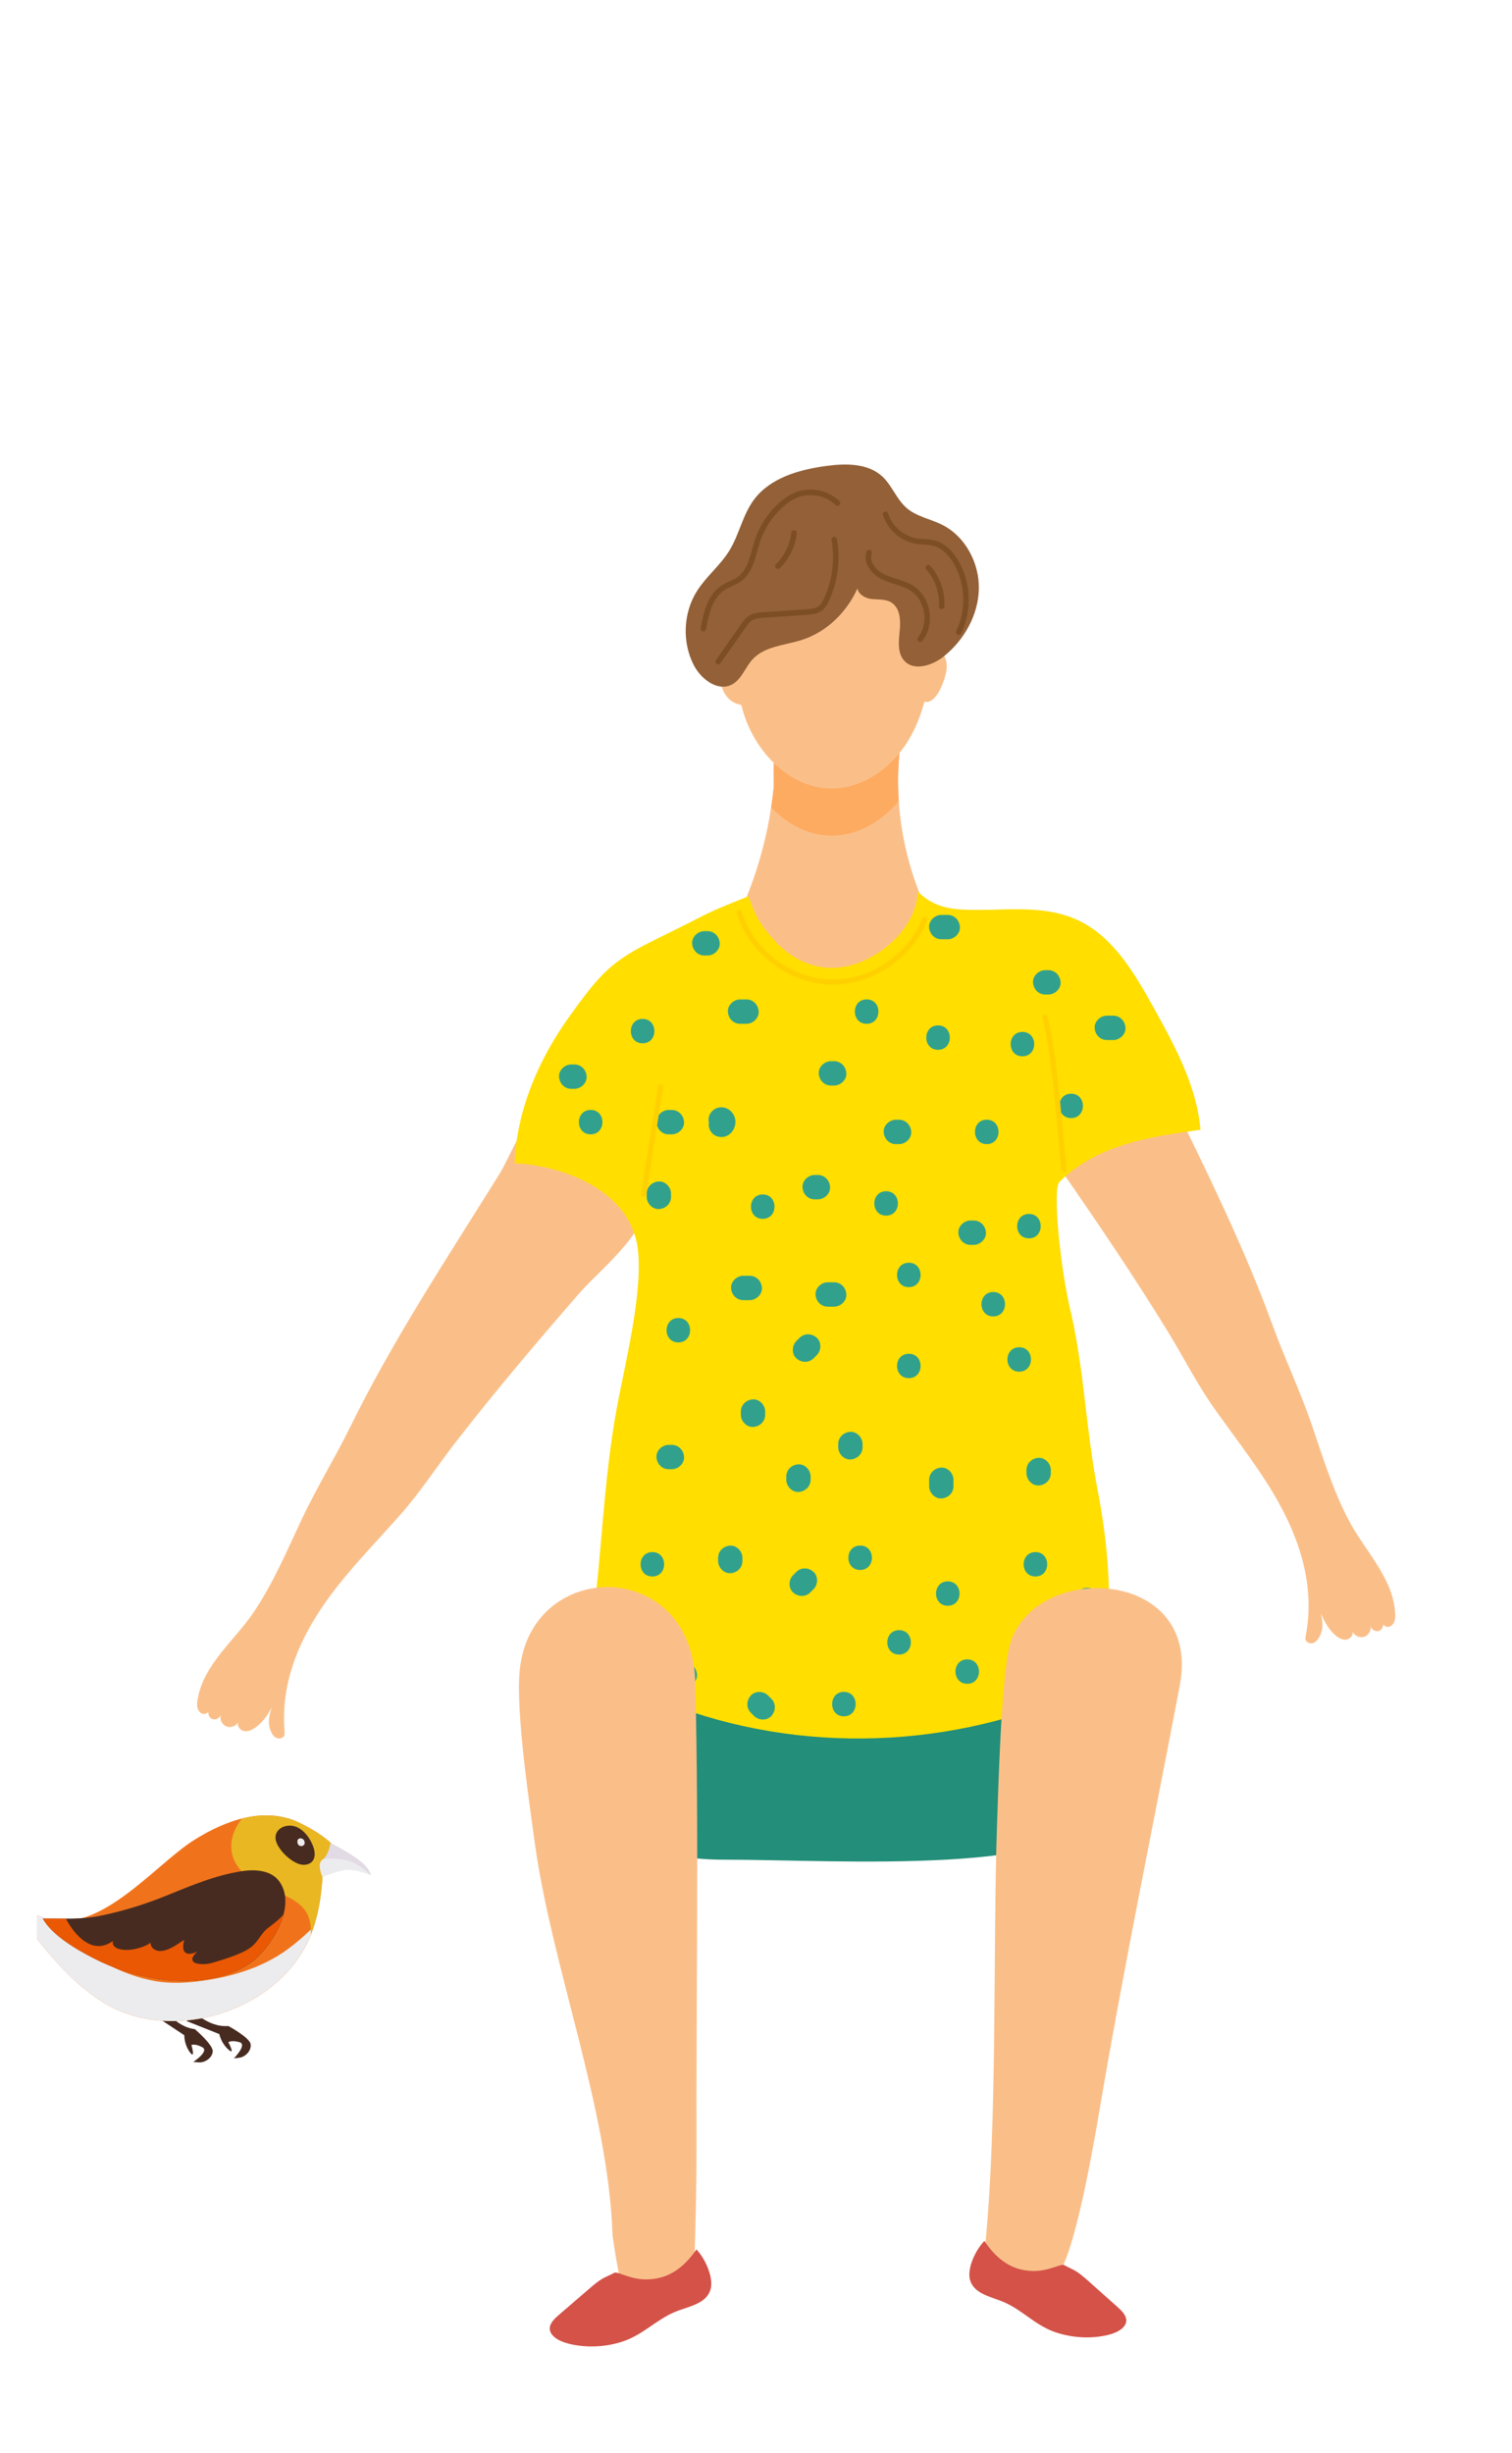 <svg width="164" height="266" viewBox="0 0 164 266" fill="none" xmlns="http://www.w3.org/2000/svg">
<g clip-path="url(#clip0)" filter="url(#filter0_d)">
<path d="M27.625 170.673C27.6 170.708 27.575 170.748 27.55 170.783C25.502 173.848 22.059 176.496 21.436 180.276C21.386 180.577 21.346 180.892 21.416 181.188C21.487 181.483 21.692 181.768 21.988 181.848C22.285 181.929 22.651 181.733 22.676 181.428C22.48 181.768 22.651 182.259 23.012 182.409C23.374 182.559 23.841 182.329 23.946 181.949C23.795 182.439 24.076 183.025 24.553 183.215C25.03 183.406 25.637 183.18 25.868 182.72C25.648 183.12 26.024 183.651 26.476 183.726C26.927 183.806 27.379 183.576 27.751 183.3C28.524 182.735 29.035 181.994 29.472 181.157C29.206 182.044 28.995 182.82 29.372 183.726C29.497 184.026 29.683 184.327 29.979 184.462C30.275 184.602 30.692 184.512 30.822 184.217C30.893 184.061 30.873 183.886 30.863 183.716C30.386 177.848 32.986 172.616 36.549 168.08C38.703 165.341 41.142 162.848 43.446 160.234C45.609 157.776 47.336 155.097 49.338 152.508C53.64 146.946 58.197 141.584 62.805 136.276C66.238 132.321 76.844 125.066 65.827 117.31C58.112 111.878 56.401 119.719 54.122 123.389C48.55 132.356 42.683 141.188 38.02 150.676C36.349 154.081 34.321 157.365 32.72 160.77C31.119 164.179 29.713 167.519 27.625 170.673Z" fill="#FABF89"/>
<path d="M67.852 167.258C67.852 167.258 65.645 178.537 64.647 184.794C63.649 191.05 65.971 197.667 78.525 197.667C91.079 197.667 116.798 199.528 119.918 192.005C122.907 184.794 117.47 170.599 117.47 170.599L67.852 167.258Z" fill="#238E79"/>
<path d="M77.966 68.121C78.296 67.185 79.355 66.5 80.299 66.8C80.973 67.015 81.437 67.66 81.627 68.341C81.971 69.576 82.291 72.846 80.303 72.426C78.246 71.991 77.966 69.741 77.966 68.121Z" fill="#FABF89"/>
<path d="M99.439 66.955C100.133 66.25 101.387 66.08 102.111 66.755C102.63 67.235 102.775 68.02 102.655 68.716C102.44 69.981 101.342 73.076 99.719 71.846C98.046 70.576 98.75 68.425 99.439 66.955Z" fill="#FABF89"/>
<path d="M101.132 95.902C98.425 99.292 94.191 101.633 89.861 101.313C85.542 100.993 81.427 97.587 80.983 93.277C82.001 90.757 82.775 88.147 83.305 85.487C83.429 84.852 83.544 84.206 83.639 83.556C83.744 82.861 83.834 82.161 83.909 81.461C84.004 80.536 83.694 78.306 84.293 77.561C84.383 77.446 84.538 77.396 84.753 77.381C86.006 77.306 89.127 78.751 90.421 78.746C91.14 78.741 97.512 78.041 97.572 77.496C97.392 79.281 97.362 81.081 97.487 82.871C97.786 87.397 99.025 91.877 101.132 95.902Z" fill="#FABF89"/>
<path d="M80.004 67.47L80.628 64.615C80.508 65.43 80.388 66.26 80.278 67.085C80.189 67.21 80.094 67.34 80.004 67.47Z" fill="#FABF89"/>
<path d="M97.492 82.861C95.679 85.041 93.077 86.597 90.276 86.621C87.724 86.647 85.407 85.411 83.644 83.551C83.749 82.856 83.839 82.156 83.914 81.456C84.009 80.531 83.699 78.301 84.298 77.556C84.388 77.441 84.543 77.391 84.758 77.376C86.011 77.301 89.132 78.746 90.426 78.741C91.145 78.736 97.517 78.036 97.577 77.491C97.397 79.276 97.367 81.076 97.492 82.861Z" fill="#FEAB62"/>
<path d="M80.628 59.5C79.959 64.035 79.305 68.74 80.593 73.141C81.882 77.541 85.697 81.551 90.276 81.506C93.751 81.471 96.903 79.096 98.65 76.086C100.398 73.076 100.947 69.516 101.107 66.04C101.317 61.51 100.473 56.205 96.518 53.985C93.557 52.319 89.722 53.054 86.885 54.92C84.049 56.785 81.996 59.6 80.009 62.355L80.628 59.5Z" fill="#FABF89"/>
<path d="M93.711 53.634C94.81 58.52 91.629 63.985 86.845 65.435C85.027 65.99 82.905 66.1 81.622 67.505C80.818 68.385 80.438 69.69 79.379 70.236C77.852 71.025 76.044 69.66 75.255 68.135C73.961 65.635 74.101 62.445 75.614 60.07C76.613 58.5 78.126 57.305 79.105 55.72C80.174 53.989 80.543 51.874 81.747 50.229C83.499 47.834 86.64 46.934 89.582 46.534C91.709 46.244 94.126 46.214 95.704 47.674C96.758 48.654 97.242 50.139 98.331 51.084C99.414 52.024 100.917 52.269 102.201 52.914C104.713 54.179 106.231 57.055 106.171 59.875C106.106 62.69 104.598 65.375 102.41 67.15C101.162 68.16 99.165 68.835 98.081 67.65C97.317 66.81 97.472 65.52 97.587 64.39C97.706 63.26 97.626 61.895 96.648 61.315C95.994 60.925 95.17 61.05 94.416 60.94C93.662 60.83 92.823 60.215 93.027 59.48L93.711 53.634Z" fill="#936037"/>
<path d="M77.891 68.04C77.832 68.04 77.772 68.025 77.722 67.985C77.587 67.89 77.557 67.705 77.652 67.57L80.418 63.645C80.628 63.35 80.863 63.01 81.212 62.785C81.697 62.47 82.281 62.43 82.755 62.395L87.514 62.065C87.929 62.035 88.393 62.005 88.733 61.78C89.047 61.57 89.247 61.195 89.417 60.825C90.291 58.885 90.57 56.66 90.196 54.565C90.166 54.405 90.276 54.249 90.436 54.219C90.595 54.19 90.75 54.3 90.78 54.46C91.175 56.675 90.88 59.02 89.956 61.07C89.761 61.5 89.502 61.985 89.062 62.28C88.593 62.595 88.019 62.635 87.554 62.665L82.795 62.995C82.371 63.025 81.891 63.055 81.542 63.29C81.287 63.455 81.092 63.73 80.908 63.995L78.141 67.92C78.076 67.995 77.986 68.04 77.891 68.04Z" fill="#7D4E24"/>
<path d="M76.293 64.475C76.273 64.475 76.258 64.475 76.238 64.47C76.079 64.44 75.969 64.285 75.999 64.125C76.328 62.31 76.778 60.46 78.276 59.485C78.55 59.305 78.85 59.17 79.135 59.04C79.454 58.895 79.759 58.755 80.024 58.56C80.933 57.9 81.252 56.76 81.587 55.55C81.687 55.194 81.786 54.84 81.896 54.505C82.391 53.029 83.255 51.694 84.393 50.639C85.042 50.039 85.677 49.624 86.336 49.374C87.924 48.774 89.816 49.159 91.045 50.334C91.165 50.449 91.17 50.634 91.055 50.754C90.94 50.874 90.75 50.879 90.635 50.764C89.567 49.744 87.924 49.409 86.545 49.934C85.961 50.154 85.392 50.529 84.798 51.079C83.734 52.069 82.925 53.319 82.461 54.694C82.351 55.025 82.256 55.364 82.156 55.709C81.806 56.965 81.442 58.26 80.368 59.04C80.054 59.265 79.709 59.425 79.374 59.58C79.095 59.71 78.83 59.83 78.591 59.985C77.292 60.83 76.883 62.55 76.573 64.235C76.558 64.375 76.433 64.475 76.293 64.475Z" fill="#7D4E24"/>
<path d="M84.378 57.69C84.303 57.69 84.224 57.66 84.163 57.6C84.049 57.48 84.049 57.295 84.168 57.18C85.087 56.279 85.692 55.035 85.826 53.759C85.841 53.594 85.996 53.474 86.156 53.494C86.321 53.514 86.436 53.659 86.421 53.824C86.266 55.255 85.617 56.6 84.588 57.605C84.528 57.66 84.453 57.69 84.378 57.69Z" fill="#7D4E24"/>
<path d="M99.804 65.615C99.739 65.615 99.674 65.595 99.619 65.55C99.489 65.445 99.469 65.26 99.574 65.13C100.153 64.41 100.388 63.415 100.223 62.4C100.053 61.38 99.509 60.515 98.725 60.025C98.221 59.71 97.656 59.53 97.052 59.34C96.588 59.195 96.113 59.04 95.659 58.82C94.53 58.27 93.562 57.03 93.986 55.82C94.041 55.665 94.211 55.585 94.366 55.64C94.52 55.695 94.6 55.865 94.545 56.02C94.246 56.875 95.005 57.84 95.919 58.285C96.333 58.485 96.767 58.625 97.232 58.77C97.841 58.965 98.475 59.165 99.04 59.52C99.969 60.1 100.613 61.115 100.807 62.3C101.002 63.485 100.723 64.655 100.033 65.505C99.974 65.58 99.889 65.615 99.804 65.615Z" fill="#7D4E24"/>
<path d="M103.984 64.85C103.939 64.85 103.894 64.84 103.854 64.82C103.704 64.745 103.644 64.57 103.719 64.42C104.832 62.155 104.728 59.285 103.444 57.109C103.03 56.4 102.316 55.499 101.292 55.204C100.937 55.104 100.568 55.079 100.173 55.049C99.904 55.029 99.624 55.014 99.344 54.964C97.701 54.694 96.268 53.439 95.774 51.849C95.724 51.694 95.814 51.524 95.969 51.479C96.128 51.429 96.293 51.519 96.338 51.674C96.763 53.059 98.011 54.144 99.434 54.379C99.684 54.419 99.939 54.439 100.208 54.454C100.618 54.479 101.037 54.509 101.452 54.629C102.665 54.979 103.479 56.005 103.954 56.804C105.332 59.15 105.447 62.24 104.248 64.68C104.198 64.79 104.093 64.85 103.984 64.85Z" fill="#7D4E24"/>
<path d="M102.136 62.055C102.131 62.055 102.121 62.055 102.116 62.055C101.951 62.045 101.826 61.905 101.836 61.74C101.926 60.29 101.427 58.84 100.463 57.755C100.353 57.63 100.363 57.445 100.488 57.335C100.613 57.225 100.798 57.235 100.907 57.36C101.976 58.56 102.53 60.17 102.431 61.775C102.426 61.93 102.296 62.055 102.136 62.055Z" fill="#7D4E24"/>
<path d="M146.22 160.726C146.241 160.764 146.262 160.806 146.283 160.844C147.984 164.103 151.11 167.099 151.326 170.918C151.344 171.222 151.35 171.539 151.249 171.825C151.149 172.111 150.915 172.373 150.613 172.421C150.312 172.469 149.97 172.236 149.978 171.931C150.135 172.289 149.914 172.759 149.541 172.869C149.168 172.98 148.73 172.702 148.666 172.313C148.763 172.816 148.423 173.368 147.931 173.507C147.439 173.645 146.862 173.357 146.683 172.875C146.859 173.296 146.43 173.783 145.975 173.81C145.52 173.842 145.098 173.565 144.759 173.252C144.055 172.609 143.626 171.818 143.283 170.942C143.452 171.85 143.579 172.643 143.11 173.503C142.954 173.788 142.739 174.067 142.432 174.17C142.124 174.278 141.721 174.144 141.623 173.837C141.57 173.675 141.609 173.503 141.637 173.335C142.73 167.559 140.711 162.087 137.666 157.205C135.825 154.257 133.676 151.523 131.674 148.683C129.794 146.013 128.369 143.17 126.662 140.387C122.995 134.407 119.054 128.599 115.058 122.84C112.08 118.549 102.356 110.22 114.076 103.686C122.282 99.109 123.146 107.077 125.012 110.963C129.574 120.458 134.444 129.85 138.053 139.766C139.346 143.325 141.004 146.801 142.228 150.352C143.451 153.907 144.488 157.373 146.22 160.726Z" fill="#FABF89"/>
<path d="M92.04 100.739C95.674 99.871 99.421 96.476 99.546 92.688C101.041 94.12 102.501 94.55 104.565 94.644C108.571 94.829 112.828 94.02 116.64 95.663C120.622 97.38 122.999 101.433 125.107 105.227C127.425 109.41 129.797 113.747 130.211 118.514C125.013 119.243 119.042 120.032 114.906 124.18C114.158 124.928 114.971 133.564 116.216 138.585C117.627 144.94 117.796 151.074 119.017 157.384C120.517 165.151 120.458 170.062 120.084 177.944C106.394 185.147 89.768 186.52 75.086 181.663C72.275 180.734 69.445 179.526 67.416 177.37C63.828 173.551 63.698 175.708 64.426 170.512C65.238 164.711 65.472 156.52 66.878 148.813C67.735 144.116 69.803 136.06 69.165 131.323C68.318 125.068 61.067 122.388 55.829 122.148C56.008 116.378 58.53 110.647 61.934 105.985C64.615 102.317 65.876 100.564 69.913 98.483C71.867 97.475 73.855 96.541 75.809 95.528C77.747 94.52 79.218 93.996 81.196 93.192C81.948 95.328 82.382 96.172 84.032 98.019C85.542 99.706 87.68 100.869 89.967 100.959C90.67 100.974 91.368 100.899 92.04 100.739Z" fill="#FFDE00"/>
<path d="M120.053 108.783C120.287 108.783 120.522 108.783 120.757 108.783C121.446 108.783 122.11 108.173 122.075 107.463C122.045 106.748 121.496 106.143 120.757 106.143C120.522 106.143 120.287 106.143 120.053 106.143C119.364 106.143 118.699 106.753 118.734 107.463C118.764 108.178 119.314 108.783 120.053 108.783Z" fill="#31A18D"/>
<path d="M113.366 103.848C113.486 103.848 113.601 103.848 113.721 103.848C114.41 103.848 115.074 103.238 115.039 102.528C115.009 101.813 114.46 101.208 113.721 101.208C113.601 101.208 113.486 101.208 113.366 101.208C112.677 101.208 112.013 101.818 112.048 102.528C112.078 103.243 112.622 103.848 113.366 103.848Z" fill="#31A18D"/>
<path d="M107.029 120.069C108.727 120.069 108.732 117.423 107.029 117.423C105.326 117.423 105.326 120.069 107.029 120.069Z" fill="#31A18D"/>
<path d="M101.746 109.843C103.444 109.843 103.449 107.198 101.746 107.198C100.048 107.198 100.043 109.843 101.746 109.843Z" fill="#31A18D"/>
<path d="M116.183 117.248C117.88 117.248 117.885 114.603 116.183 114.603C114.48 114.603 114.48 117.248 116.183 117.248Z" fill="#31A18D"/>
<path d="M110.899 110.548C112.597 110.548 112.602 107.903 110.899 107.903C109.201 107.903 109.196 110.548 110.899 110.548Z" fill="#31A18D"/>
<path d="M102.095 97.857C102.33 97.857 102.565 97.857 102.8 97.857C103.489 97.857 104.153 97.247 104.118 96.537C104.088 95.822 103.539 95.217 102.8 95.217C102.565 95.217 102.33 95.217 102.095 95.217C101.406 95.217 100.742 95.827 100.777 96.537C100.807 97.247 101.356 97.857 102.095 97.857Z" fill="#31A18D"/>
<path d="M90.126 113.718C90.246 113.718 90.36 113.718 90.48 113.718C91.169 113.718 91.834 113.108 91.799 112.398C91.769 111.683 91.219 111.078 90.48 111.078C90.36 111.078 90.246 111.078 90.126 111.078C89.436 111.078 88.772 111.688 88.807 112.398C88.837 113.113 89.387 113.718 90.126 113.718Z" fill="#31A18D"/>
<path d="M80.268 107.023C80.503 107.023 80.737 107.023 80.972 107.023C81.661 107.023 82.326 106.413 82.29 105.703C82.26 104.988 81.711 104.383 80.972 104.383C80.737 104.383 80.503 104.383 80.268 104.383C79.579 104.383 78.915 104.993 78.95 105.703C78.98 106.418 79.529 107.023 80.268 107.023Z" fill="#31A18D"/>
<path d="M94.001 107.023C95.698 107.023 95.704 104.378 94.001 104.378C92.298 104.378 92.298 107.023 94.001 107.023Z" fill="#31A18D"/>
<path d="M97.166 120.069C97.286 120.069 97.401 120.069 97.521 120.069C98.21 120.069 98.874 119.459 98.839 118.749C98.809 118.034 98.26 117.428 97.521 117.428C97.401 117.428 97.286 117.428 97.166 117.428C96.477 117.428 95.813 118.039 95.848 118.749C95.878 119.464 96.427 120.069 97.166 120.069Z" fill="#31A18D"/>
<path d="M82.73 128.174C84.428 128.174 84.433 125.529 82.73 125.529C81.032 125.534 81.032 128.174 82.73 128.174Z" fill="#31A18D"/>
<path d="M98.575 135.579C100.273 135.579 100.278 132.934 98.575 132.934C96.877 132.934 96.872 135.579 98.575 135.579Z" fill="#31A18D"/>
<path d="M88.363 126.059C88.483 126.059 88.597 126.059 88.717 126.059C89.406 126.059 90.07 125.449 90.035 124.739C90.006 124.024 89.456 123.419 88.717 123.419C88.597 123.419 88.483 123.419 88.363 123.419C87.674 123.419 87.009 124.029 87.044 124.739C87.074 125.454 87.624 126.059 88.363 126.059Z" fill="#31A18D"/>
<path d="M105.266 130.994C105.386 130.994 105.501 130.994 105.621 130.994C106.31 130.994 106.974 130.384 106.939 129.674C106.909 128.959 106.36 128.354 105.621 128.354C105.501 128.354 105.386 128.354 105.266 128.354C104.577 128.354 103.913 128.964 103.948 129.674C103.978 130.389 104.527 130.994 105.266 130.994Z" fill="#31A18D"/>
<path d="M111.604 130.289C113.301 130.289 113.306 127.644 111.604 127.644C109.906 127.649 109.901 130.289 111.604 130.289Z" fill="#31A18D"/>
<path d="M110.55 144.745C112.247 144.745 112.252 142.1 110.55 142.1C108.847 142.105 108.847 144.745 110.55 144.745Z" fill="#31A18D"/>
<path d="M98.575 145.45C100.273 145.45 100.278 142.805 98.575 142.805C96.877 142.81 96.872 145.45 98.575 145.45Z" fill="#31A18D"/>
<path d="M107.733 138.755C109.431 138.755 109.436 136.11 107.733 136.11C106.03 136.11 106.03 138.755 107.733 138.755Z" fill="#31A18D"/>
<path d="M112.307 166.957C114.005 166.957 114.01 164.312 112.307 164.312C110.61 164.317 110.605 166.957 112.307 166.957Z" fill="#31A18D"/>
<path d="M103.419 157.176C103.419 156.941 103.419 156.706 103.419 156.471C103.419 155.781 102.81 155.116 102.1 155.151C101.386 155.181 100.782 155.731 100.782 156.471C100.782 156.706 100.782 156.941 100.782 157.176C100.782 157.866 101.391 158.531 102.1 158.496C102.815 158.466 103.419 157.916 103.419 157.176Z" fill="#31A18D"/>
<path d="M111.339 155.411C111.339 155.531 111.339 155.646 111.339 155.766C111.339 156.456 111.948 157.121 112.657 157.086C113.371 157.056 113.975 156.506 113.975 155.766C113.975 155.646 113.975 155.531 113.975 155.411C113.975 154.721 113.366 154.056 112.657 154.091C111.943 154.121 111.339 154.671 111.339 155.411Z" fill="#31A18D"/>
<path d="M102.8 170.132C104.498 170.132 104.503 167.487 102.8 167.487C101.102 167.487 101.102 170.132 102.8 170.132Z" fill="#31A18D"/>
<path d="M115.479 178.242C117.177 178.242 117.182 175.597 115.479 175.597C113.776 175.597 113.776 178.242 115.479 178.242Z" fill="#31A18D"/>
<path d="M117.94 170.837C119.638 170.837 119.643 168.192 117.94 168.192C116.243 168.192 116.238 170.837 117.94 170.837Z" fill="#31A18D"/>
<path d="M104.912 178.592C106.61 178.592 106.615 175.947 104.912 175.947C103.214 175.947 103.214 178.592 104.912 178.592Z" fill="#31A18D"/>
<path d="M83.664 180.217C83.544 180.097 83.429 179.982 83.309 179.862C82.82 179.372 81.926 179.337 81.442 179.862C80.957 180.392 80.917 181.208 81.442 181.733C81.561 181.853 81.676 181.968 81.796 182.088C82.285 182.578 83.179 182.613 83.664 182.088C84.148 181.558 84.188 180.738 83.664 180.217Z" fill="#31A18D"/>
<path d="M87.888 168.687C88.008 168.567 88.123 168.452 88.243 168.332C88.733 167.842 88.767 166.947 88.243 166.462C87.714 165.977 86.9 165.937 86.375 166.462C86.256 166.582 86.141 166.697 86.021 166.817C85.531 167.307 85.496 168.202 86.021 168.687C86.55 169.172 87.369 169.212 87.888 168.687Z" fill="#31A18D"/>
<path d="M97.521 175.422C99.219 175.422 99.224 172.777 97.521 172.777C95.818 172.777 95.818 175.422 97.521 175.422Z" fill="#31A18D"/>
<path d="M87.923 156.471C87.923 156.351 87.923 156.236 87.923 156.116C87.923 155.426 87.314 154.761 86.605 154.796C85.891 154.826 85.287 155.376 85.287 156.116C85.287 156.236 85.287 156.351 85.287 156.471C85.287 157.161 85.896 157.826 86.605 157.791C87.319 157.761 87.923 157.211 87.923 156.471Z" fill="#31A18D"/>
<path d="M88.243 143.3C88.363 143.18 88.478 143.065 88.597 142.945C89.087 142.455 89.122 141.56 88.597 141.075C88.068 140.59 87.254 140.55 86.73 141.075C86.61 141.195 86.495 141.31 86.375 141.43C85.886 141.92 85.851 142.815 86.375 143.3C86.904 143.785 87.718 143.825 88.243 143.3Z" fill="#31A18D"/>
<path d="M89.776 137.695C90.011 137.695 90.245 137.695 90.48 137.695C91.169 137.695 91.833 137.085 91.798 136.375C91.768 135.659 91.219 135.054 90.48 135.054C90.245 135.054 90.011 135.054 89.776 135.054C89.087 135.054 88.423 135.664 88.458 136.375C88.488 137.09 89.032 137.695 89.776 137.695Z" fill="#31A18D"/>
<path d="M90.919 152.591C90.919 152.711 90.919 152.826 90.919 152.946C90.919 153.636 91.529 154.301 92.238 154.266C92.952 154.236 93.556 153.686 93.556 152.946C93.556 152.826 93.556 152.711 93.556 152.591C93.556 151.901 92.947 151.236 92.238 151.271C91.524 151.301 90.919 151.851 90.919 152.591Z" fill="#31A18D"/>
<path d="M93.297 166.252C94.995 166.252 94.999 163.606 93.297 163.606C91.594 163.611 91.594 166.252 93.297 166.252Z" fill="#31A18D"/>
<path d="M69.701 174.362C71.399 174.362 71.404 171.717 69.701 171.717C68.003 171.717 68.003 174.362 69.701 174.362Z" fill="#31A18D"/>
<path d="M72.522 155.326C72.642 155.326 72.757 155.326 72.877 155.326C73.566 155.326 74.23 154.716 74.195 154.006C74.165 153.291 73.616 152.686 72.877 152.686C72.757 152.686 72.642 152.686 72.522 152.686C71.833 152.686 71.169 153.296 71.204 154.006C71.234 154.716 71.778 155.326 72.522 155.326Z" fill="#31A18D"/>
<path d="M77.891 164.932C77.891 165.052 77.891 165.167 77.891 165.282C77.891 165.972 78.5 166.637 79.209 166.602C79.923 166.572 80.528 166.022 80.528 165.282C80.528 165.162 80.528 165.047 80.528 164.932C80.528 164.241 79.918 163.576 79.209 163.611C78.495 163.641 77.891 164.191 77.891 164.932Z" fill="#31A18D"/>
<path d="M82.995 149.42C82.995 149.305 82.995 149.185 82.995 149.07C82.995 148.38 82.385 147.715 81.676 147.75C80.962 147.78 80.358 148.33 80.358 149.07C80.358 149.19 80.358 149.305 80.358 149.42C80.358 150.111 80.967 150.776 81.676 150.741C82.39 150.711 82.995 150.161 82.995 149.42Z" fill="#31A18D"/>
<path d="M73.577 141.575C75.275 141.575 75.279 138.93 73.577 138.93C71.879 138.93 71.874 141.575 73.577 141.575Z" fill="#31A18D"/>
<path d="M80.617 136.99C80.852 136.99 81.087 136.99 81.321 136.99C82.01 136.99 82.675 136.38 82.64 135.67C82.61 134.955 82.061 134.35 81.321 134.35C81.087 134.35 80.852 134.35 80.617 134.35C79.928 134.35 79.264 134.96 79.299 135.67C79.329 136.385 79.878 136.99 80.617 136.99Z" fill="#31A18D"/>
<path d="M72.782 125.794C72.782 125.674 72.782 125.559 72.782 125.439C72.782 124.749 72.173 124.084 71.464 124.119C70.75 124.149 70.146 124.699 70.146 125.439C70.146 125.559 70.146 125.674 70.146 125.794C70.146 126.484 70.755 127.149 71.464 127.114C72.178 127.084 72.782 126.539 72.782 125.794Z" fill="#31A18D"/>
<path d="M77.831 119.239C78.865 119.549 79.743 118.694 79.769 117.689C79.793 116.673 78.825 115.843 77.831 116.138C77.167 116.333 76.687 117.079 76.907 117.764C77.122 118.434 77.821 118.899 78.53 118.689C78.285 118.764 78.056 118.719 77.846 118.554C77.581 118.524 77.386 118.394 77.267 118.174C77.187 118.054 77.147 117.929 77.142 117.789C77.127 117.639 77.122 117.604 77.127 117.689C77.127 117.704 77.127 117.714 77.127 117.729C77.122 117.539 77.172 117.369 77.272 117.204C77.531 116.808 78.071 116.548 78.535 116.683C77.871 116.483 77.067 116.923 76.912 117.609C76.747 118.324 77.122 119.024 77.831 119.239Z" fill="#31A18D"/>
<path d="M69.701 109.138C71.399 109.138 71.404 106.493 69.701 106.493C68.003 106.493 68.003 109.138 69.701 109.138Z" fill="#31A18D"/>
<path d="M76.393 99.617C76.508 99.617 76.627 99.617 76.747 99.617C77.436 99.617 78.101 99.007 78.066 98.297C78.036 97.582 77.486 96.977 76.747 96.977C76.627 96.977 76.513 96.977 76.393 96.977C75.704 96.977 75.039 97.587 75.074 98.297C75.104 99.012 75.654 99.617 76.393 99.617Z" fill="#31A18D"/>
<path d="M64.068 119.009C65.766 119.009 65.771 116.364 64.068 116.364C62.37 116.364 62.365 119.009 64.068 119.009Z" fill="#31A18D"/>
<path d="M61.956 114.073C62.076 114.073 62.191 114.073 62.311 114.073C63 114.073 63.664 113.463 63.629 112.753C63.599 112.038 63.05 111.433 62.311 111.433C62.191 111.433 62.076 111.433 61.956 111.433C61.267 111.433 60.603 112.043 60.638 112.753C60.668 113.468 61.217 114.073 61.956 114.073Z" fill="#31A18D"/>
<path d="M72.522 119.009C72.642 119.009 72.757 119.009 72.877 119.009C73.566 119.009 74.23 118.399 74.195 117.689C74.165 116.973 73.616 116.368 72.877 116.368C72.757 116.368 72.642 116.368 72.522 116.368C71.833 116.368 71.169 116.978 71.204 117.689C71.234 118.404 71.778 119.009 72.522 119.009Z" fill="#31A18D"/>
<path d="M96.113 127.824C97.811 127.824 97.816 125.179 96.113 125.179C94.41 125.179 94.41 127.824 96.113 127.824Z" fill="#31A18D"/>
<path d="M70.76 166.957C72.458 166.957 72.463 164.312 70.76 164.312C69.062 164.317 69.057 166.957 70.76 166.957Z" fill="#31A18D"/>
<path d="M74.28 176.302C74.16 176.302 74.046 176.302 73.926 176.302C73.237 176.302 72.573 176.912 72.608 177.622C72.638 178.337 73.187 178.942 73.926 178.942C74.046 178.942 74.16 178.942 74.28 178.942C74.969 178.942 75.634 178.332 75.599 177.622C75.569 176.907 75.019 176.302 74.28 176.302Z" fill="#31A18D"/>
<path d="M91.534 182.118C93.231 182.118 93.237 179.472 91.534 179.472C89.836 179.477 89.831 182.118 91.534 182.118Z" fill="#31A18D"/>
<path d="M115.419 123.144C115.279 123.144 115.159 123.039 115.144 122.894C115.009 121.679 114.88 120.284 114.745 118.803C114.35 114.533 113.906 109.693 113.067 106.348C113.027 106.198 113.122 106.048 113.267 106.013C113.416 105.973 113.566 106.068 113.601 106.213C114.45 109.603 114.895 114.463 115.294 118.753C115.429 120.229 115.559 121.624 115.694 122.834C115.709 122.984 115.599 123.124 115.449 123.139C115.439 123.144 115.429 123.144 115.419 123.144Z" fill="#FFD000"/>
<path d="M69.802 125.784C69.787 125.784 69.772 125.784 69.757 125.779C69.607 125.754 69.502 125.614 69.527 125.459L71.379 113.823C71.404 113.673 71.549 113.573 71.699 113.593C71.849 113.618 71.954 113.758 71.929 113.913L70.076 125.549C70.056 125.689 69.936 125.784 69.802 125.784Z" fill="#FFD000"/>
<path d="M90.331 102.772C90.206 102.772 90.086 102.772 89.961 102.767C85.457 102.597 81.232 99.347 79.909 95.032C79.864 94.887 79.949 94.732 80.094 94.682C80.243 94.637 80.398 94.717 80.443 94.867C81.697 98.962 85.712 102.047 89.986 102.207C94.271 102.372 98.495 99.587 100.048 95.597C100.103 95.452 100.268 95.387 100.408 95.437C100.553 95.492 100.623 95.652 100.568 95.797C98.965 99.892 94.705 102.772 90.331 102.772Z" fill="#FFD000"/>
<path d="M66.441 238.426C66.935 242.056 67.584 244.542 67.894 247.102C71.17 245.952 75.2 244.602 75.32 241.126C75.449 237.371 75.554 232.661 75.544 229.186C75.499 212.275 75.829 195.353 75.414 178.447C75.085 164.917 57.627 164.877 56.373 177.102C55.924 181.503 57.397 191.383 57.981 195.689C59.839 209.309 66.001 224.69 66.441 238.426Z" fill="#FABF89"/>
<path d="M65.831 242.857C65.097 243.177 64.508 243.682 63.934 244.177C62.855 245.107 61.776 246.037 60.693 246.967C60.203 247.387 59.684 247.862 59.634 248.422C59.559 249.297 60.633 249.892 61.652 250.147C63.504 250.617 65.597 250.542 67.464 249.942C69.701 249.222 71.075 247.637 73.112 246.752C74.58 246.117 76.473 245.912 77.027 244.402C77.502 243.107 76.498 240.936 75.539 239.931C74.555 241.371 73.152 242.747 71.195 243.082C70.141 243.262 69.322 243.197 68.373 242.927C67.464 242.667 66.745 242.307 66.595 242.492C66.585 242.507 65.851 242.852 65.831 242.857Z" fill="#D45248"/>
<path d="M106.845 239.656C106.72 243.231 106.635 242.466 109.182 244.977C112.528 244.412 113.681 244.812 115.239 241.796C116.797 238.781 118.535 229.101 119.099 225.75C121.926 209.039 124.907 194.898 127.968 178.767C130.455 165.662 111.329 165.231 109.407 174.912C108.568 179.147 108.293 189.618 108.143 193.858C107.679 207.279 108.213 226.1 106.845 239.656Z" fill="#FABF89"/>
<path d="M116.203 242.026C116.912 242.351 117.481 242.856 118.036 243.347C119.074 244.272 120.113 245.197 121.152 246.122C121.621 246.542 122.121 247.012 122.161 247.562C122.22 248.417 121.162 248.977 120.163 249.212C118.345 249.642 116.303 249.532 114.49 248.917C112.318 248.177 111.005 246.607 109.032 245.712C107.609 245.067 105.766 244.837 105.247 243.352C104.807 242.081 105.821 239.976 106.775 239.011C107.714 240.431 109.062 241.796 110.965 242.156C111.993 242.351 112.792 242.296 113.721 242.051C114.615 241.811 115.319 241.471 115.464 241.656C115.474 241.671 116.183 242.016 116.203 242.026Z" fill="#D45248"/>
<g clip-path="url(#clip1)">
<path d="M24.768 215.704C24.768 215.704 27.11 216.97 27.19 217.69C27.271 218.415 26.592 219.057 25.982 219.14C25.366 219.218 25.366 219.218 25.366 219.218C25.366 219.218 26.851 217.712 25.982 217.461C25.113 217.21 24.768 217.461 24.768 217.461C24.768 217.461 25.579 218.978 24.768 218.253C23.956 217.528 23.79 216.58 23.79 216.58L20.262 215.174L20.717 213.875C20.723 213.869 22.512 215.888 24.768 215.704Z" fill="#472B20"/>
<path d="M21.131 216.044C21.131 216.044 23.145 217.751 23.076 218.476C23.001 219.202 22.195 219.692 21.58 219.648C20.964 219.603 20.964 219.603 20.964 219.603C20.964 219.603 22.736 218.432 21.948 218.008C21.154 217.584 20.763 217.762 20.763 217.762C20.763 217.762 21.235 219.408 20.59 218.538C19.951 217.668 19.992 216.703 19.992 216.703L16.838 214.617L17.563 213.434C17.563 213.434 18.881 215.771 21.131 216.044Z" fill="#472B20"/>
<path d="M3.316 203.288C9.738 207.36 16.407 198.424 21.142 195.479C24.515 193.382 28.767 191.815 32.593 193.717C34.107 194.47 35.77 195.468 36.76 196.835C36.978 197.141 36.616 197.454 36.311 197.404C35.125 197.208 35.027 198.787 34.981 199.529C34.93 200.298 34.855 201.074 34.745 201.838C34.527 203.327 34.164 204.794 33.56 206.183C30.05 214.237 18.34 217.846 10.877 212.949C7.453 210.701 4.835 207.371 2.401 204.181C1.998 203.651 2.781 202.948 3.316 203.288Z" fill="#F0731C"/>
<path d="M3.316 203.288C3.978 203.707 4.639 203.985 5.301 204.147C5.382 204.231 5.462 204.32 5.543 204.404C7.626 206.568 10.135 208.409 12.925 209.63C14.232 210.199 15.601 210.64 17.017 210.863C18.473 211.092 19.928 211.047 21.384 210.874C24.837 210.472 28.381 209.446 31.184 207.393C32.179 206.663 33.14 205.826 34.021 204.945C33.883 205.363 33.733 205.77 33.554 206.177C30.05 214.237 18.34 217.846 10.877 212.949C7.453 210.701 4.835 207.371 2.401 204.181C1.998 203.651 2.781 202.948 3.316 203.288Z" fill="#ECECEE"/>
<path d="M32.68 202.691C31.811 201.866 30.62 201.425 29.526 200.957C28.105 200.354 26.661 199.679 25.775 198.391C25.038 197.32 24.9 196.026 25.331 194.821C25.544 194.235 25.861 193.694 26.252 193.209C28.352 192.685 30.533 192.701 32.593 193.722C34.107 194.475 35.77 195.474 36.76 196.84C36.978 197.141 36.616 197.454 36.311 197.404C35.125 197.208 35.027 198.787 34.981 199.529C34.93 200.298 34.855 201.074 34.745 201.838C34.544 203.204 34.222 204.554 33.704 205.843C33.785 204.683 33.572 203.545 32.68 202.691Z" fill="#E9B722"/>
<path d="M29.889 195.133C29.895 195.044 29.912 194.96 29.947 194.877C30.096 194.442 30.522 194.129 30.988 194.023C32.45 193.689 33.549 195.083 33.974 196.249C34.17 196.79 34.245 197.459 33.842 197.883C33.577 198.157 33.163 198.257 32.778 198.212C32.392 198.168 32.041 197.989 31.719 197.783C31.161 197.42 30.677 196.946 30.309 196.405C30.05 196.026 29.843 195.568 29.889 195.133Z" fill="#472B20"/>
<path d="M17.909 201.62C20.636 200.522 23.329 199.35 26.252 198.91C27.737 198.687 29.544 198.804 30.407 200.187C31.604 202.1 30.625 204.582 29.515 206.3C28.876 207.282 28.082 208.219 27.11 208.905C26.16 209.574 25.067 210.015 23.939 210.305C21.643 210.896 19.18 210.935 16.844 210.556C14.548 210.182 12.304 209.457 10.244 208.403C8.368 207.444 5.692 205.915 4.651 204.064C6.803 204.024 8.777 204.186 10.934 203.74C13.311 203.249 15.67 202.524 17.909 201.62Z" fill="#472B20"/>
<path d="M7.143 204.058C8.207 206.055 10.123 208.018 12.247 206.484C12.068 207.377 13.34 207.516 14.082 207.438C14.79 207.366 15.694 207.137 16.338 206.674C16.332 206.774 16.344 206.875 16.384 206.975C16.522 207.354 16.954 207.577 17.351 207.572C18.306 207.561 19.198 206.864 19.98 206.362C19.842 206.891 19.704 207.756 20.389 207.862C20.717 207.912 21.062 207.801 21.39 207.622C21.321 207.695 21.258 207.762 21.195 207.834C21.028 208.029 20.78 208.33 20.89 208.609C20.999 208.883 21.373 208.938 21.626 208.972C22.161 209.039 22.696 208.966 23.209 208.805C24.365 208.448 26.183 207.912 27.145 207.215C28.077 206.54 28.221 205.709 29.141 205.017C29.699 204.605 30.269 204.153 30.747 203.628C30.488 204.593 30.01 205.519 29.509 206.295C28.871 207.276 28.077 208.213 27.104 208.899C26.155 209.569 25.061 210.009 23.934 210.299C21.638 210.891 19.175 210.93 16.839 210.55C14.543 210.177 12.299 209.452 10.239 208.397C8.363 207.438 5.687 205.91 4.645 204.058C5.509 204.047 6.326 204.063 7.143 204.058Z" fill="#EB5803"/>
<path d="M35.862 195.842C35.965 195.942 37.807 196.801 39.119 197.85C40.143 198.67 40.224 199.35 40.224 199.35C40.224 199.35 38.451 198.53 37.18 198.82C35.908 199.11 34.976 199.523 34.976 199.523C34.976 199.523 34.32 198.134 34.976 197.682C35.632 197.236 35.862 195.842 35.862 195.842Z" fill="#E2DAE4"/>
<path d="M34.976 197.682C35.022 197.655 35.062 197.621 35.102 197.582C35.724 197.56 36.351 197.56 36.967 197.616C38.221 197.727 39.274 198.452 40.137 199.3C40.16 199.322 40.195 199.328 40.218 199.317C40.224 199.339 40.224 199.35 40.224 199.35C40.224 199.35 38.451 198.53 37.18 198.82C35.908 199.11 34.976 199.523 34.976 199.523C34.976 199.523 34.32 198.134 34.976 197.682Z" fill="#ECECEE"/>
<path d="M33.048 195.836C33.065 196.104 32.76 196.26 32.525 196.165C32.323 196.082 32.248 195.881 32.254 195.68C32.26 195.596 32.288 195.507 32.352 195.446C32.415 195.39 32.507 195.34 32.593 195.351C32.709 195.362 32.818 195.39 32.898 195.474C32.956 195.535 33.014 195.613 33.025 195.697C33.037 195.792 33.037 195.87 32.991 195.959C32.939 196.054 32.841 196.104 32.737 196.121C32.53 196.149 32.346 195.992 32.34 195.792C32.34 195.786 32.34 195.78 32.34 195.775C32.346 195.803 32.346 195.836 32.352 195.864C32.352 195.853 32.346 195.847 32.346 195.836C32.358 195.864 32.369 195.892 32.381 195.914C32.363 195.886 32.375 195.898 32.409 195.948C32.461 195.981 32.473 195.992 32.444 195.976C32.473 195.987 32.496 195.998 32.525 196.009C32.513 196.004 32.507 196.004 32.496 195.998C32.634 195.92 32.772 195.847 32.91 195.769C32.91 195.78 32.904 195.792 32.904 195.803C32.91 195.775 32.91 195.747 32.916 195.713C32.91 195.741 32.91 195.764 32.916 195.792C32.91 195.764 32.91 195.736 32.904 195.708C32.904 195.725 32.922 195.764 32.898 195.713C32.876 195.658 32.806 195.596 32.743 195.58C32.714 195.574 32.686 195.574 32.657 195.568C32.663 195.568 32.674 195.568 32.68 195.568C32.651 195.574 32.622 195.574 32.593 195.58C32.622 195.574 32.686 195.563 32.703 195.563C32.709 195.563 32.709 195.563 32.714 195.563C32.674 195.563 32.634 195.574 32.599 195.596C32.818 195.496 33.031 195.613 33.048 195.836Z" fill="#ECECEE"/>
</g>
</g>
<defs>
<filter id="filter0_d" x="0" y="0.064" width="167.725" height="273.313" filterUnits="userSpaceOnUse" color-interpolation-filters="sRGB">
<feFlood flood-opacity="0" result="BackgroundImageFix"/>
<feColorMatrix in="SourceAlpha" type="matrix" values="0 0 0 0 0 0 0 0 0 0 0 0 0 0 0 0 0 0 127 0"/>
<feOffset dy="4"/>
<feGaussianBlur stdDeviation="2"/>
<feColorMatrix type="matrix" values="0 0 0 0 0 0 0 0 0 0 0 0 0 0 0 0 0 0 0.25 0"/>
<feBlend mode="normal" in2="BackgroundImageFix" result="effect1_dropShadow"/>
<feBlend mode="normal" in="SourceGraphic" in2="effect1_dropShadow" result="shape"/>
</filter>
<clipPath id="clip0">
<rect width="159.725" height="265.313" fill="white" transform="translate(4 0.064)"/>
</clipPath>
<clipPath id="clip1">
<rect width="37.932" height="26.79" fill="white" transform="matrix(-1 0 0 1 40.224 192.863)"/>
</clipPath>
</defs>
</svg>
